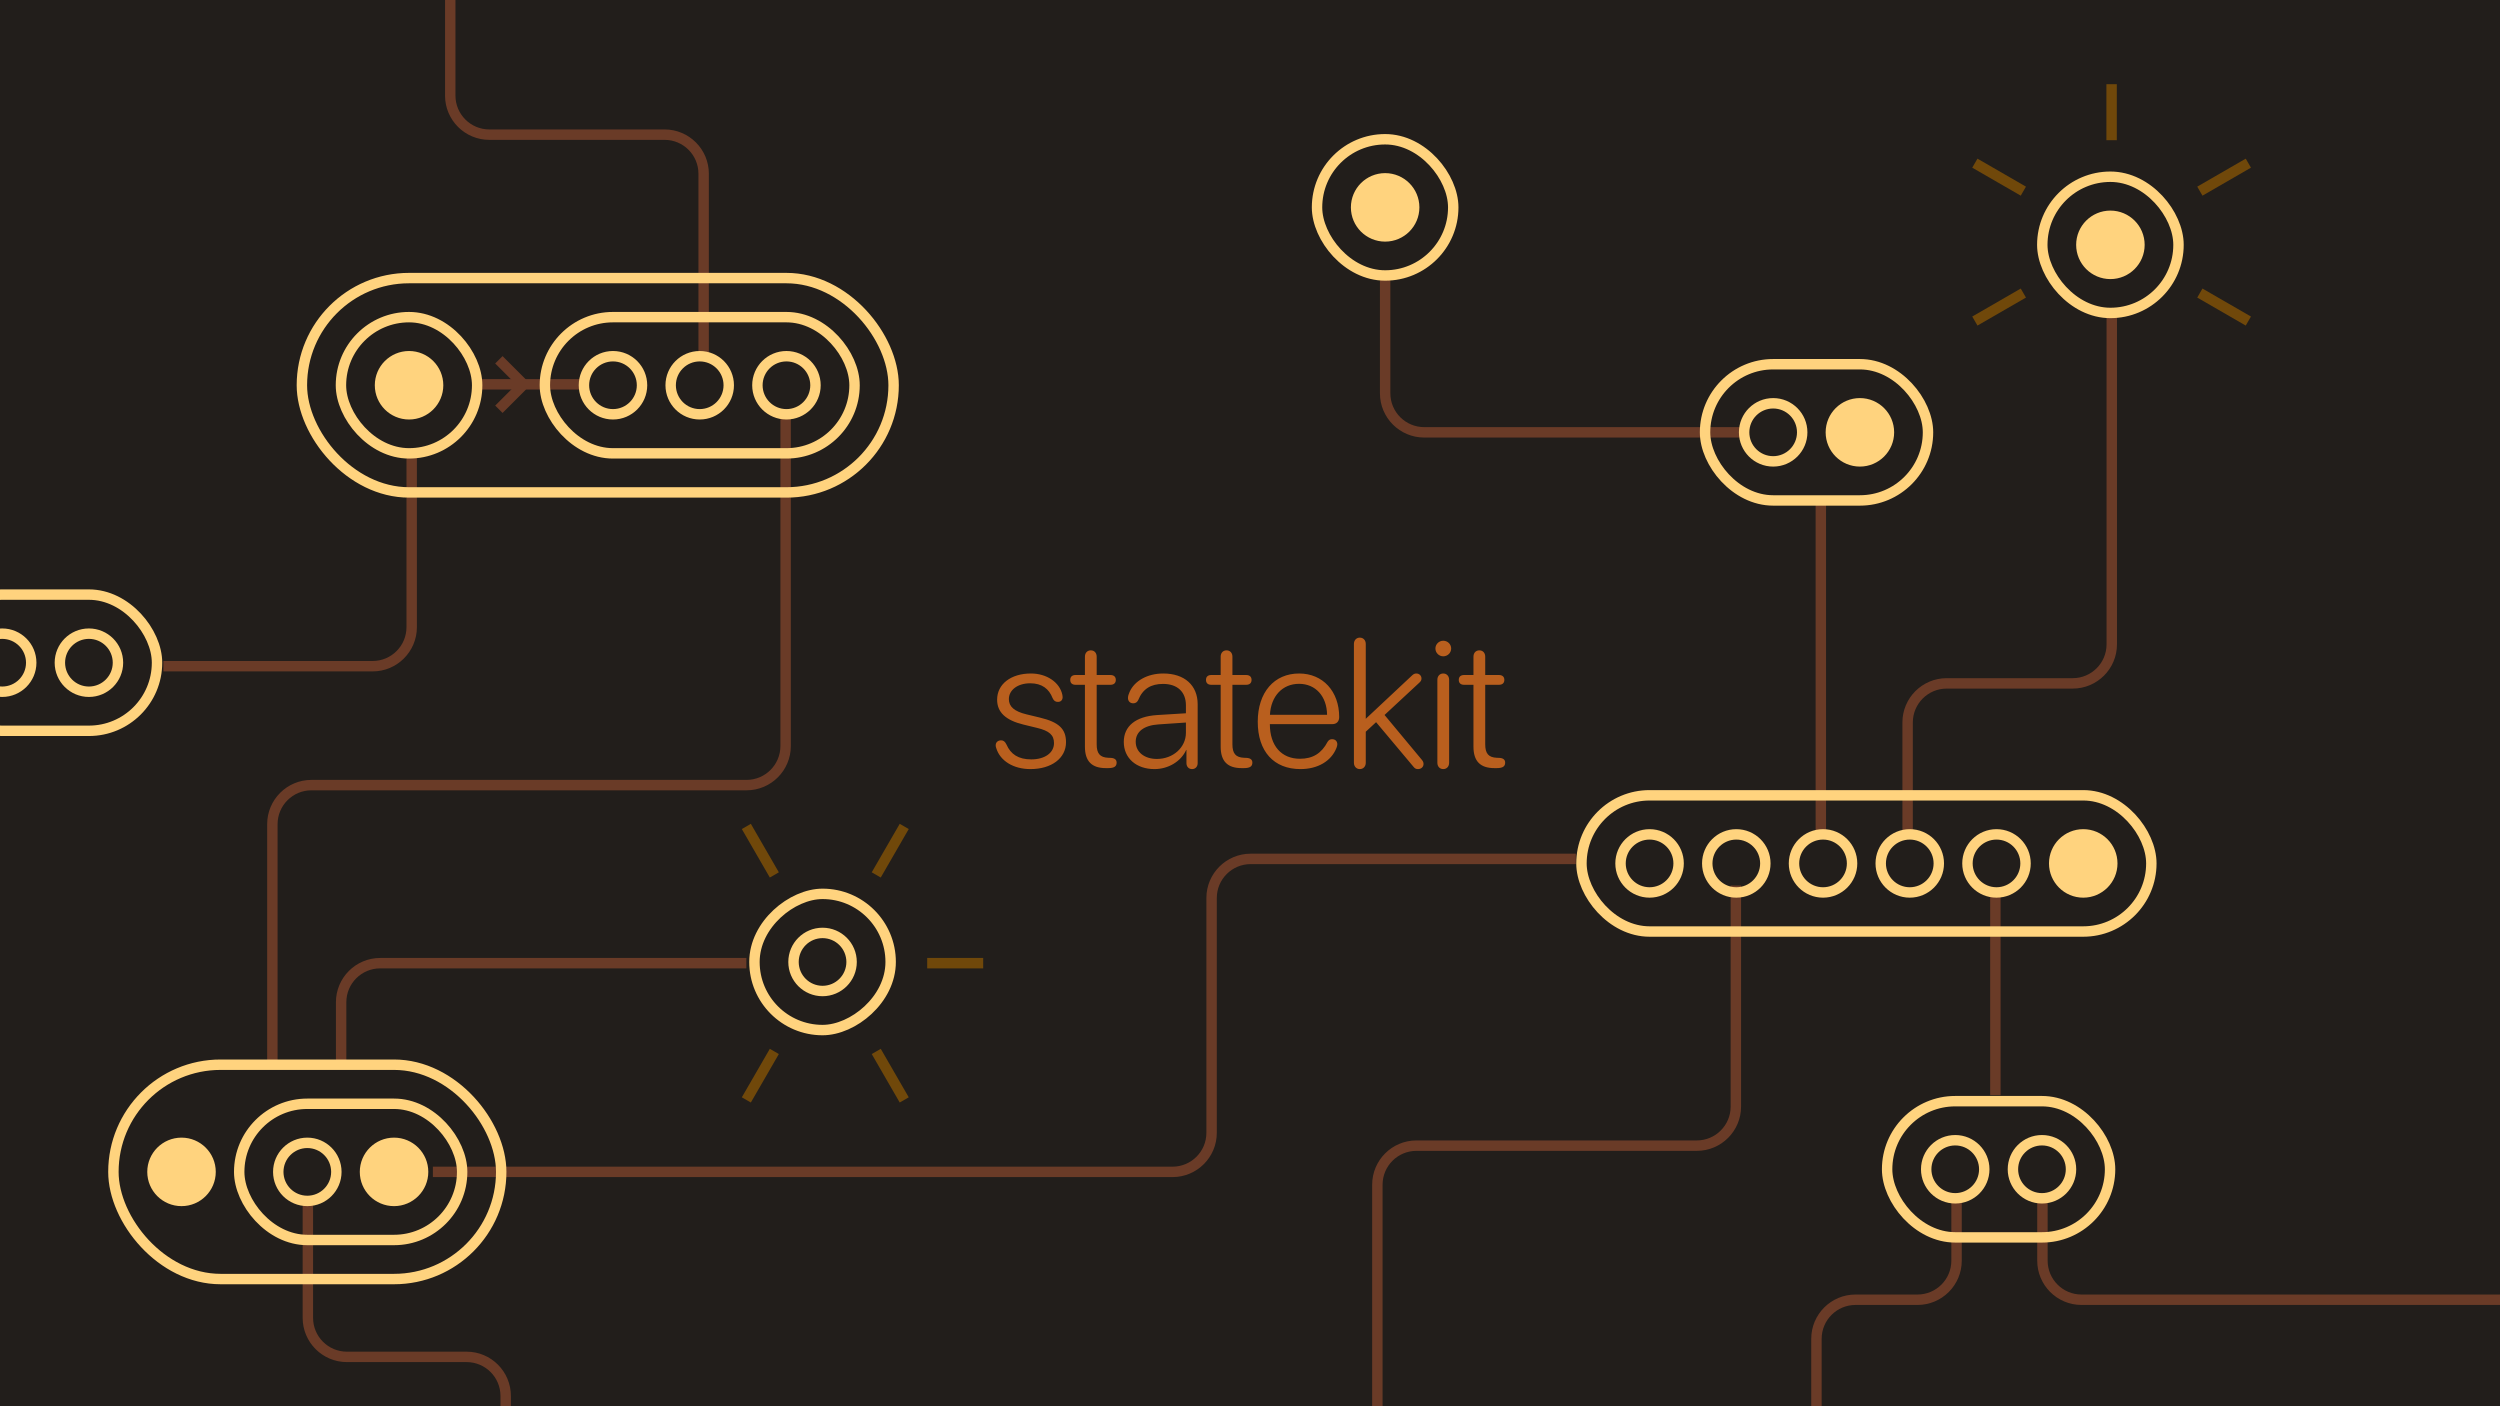 <svg width="1920" height="1080" viewBox="0 0 1920 1080" fill="none" xmlns="http://www.w3.org/2000/svg">
<g clip-path="url(#clip0_402_265)">
<rect width="1920" height="1080" fill="#221E1B"/>
<path d="M332.461 900.004H900.506C917.075 900.004 930.506 886.572 930.506 870.004V689.633C930.506 673.064 943.938 659.633 960.506 659.633H1210.24" stroke="#6A3B27" stroke-width="8" stroke-linejoin="round"/>
<path d="M388.367 1132.96V1072.09C388.367 1055.52 374.936 1042.09 358.367 1042.09H266.438C249.869 1042.09 236.438 1028.66 236.438 1012.09V924.234" stroke="#6A3B27" stroke-width="8" stroke-linejoin="round"/>
<path d="M125.492 511.64H286.18C302.748 511.64 316.18 498.209 316.18 481.64V345.781" stroke="#6A3B27" stroke-width="8" stroke-linejoin="round"/>
<rect x="-50.63" y="456.65" width="171.223" height="104.611" rx="52.306" stroke="#FFD37E" stroke-width="8" stroke-linejoin="round"/>
<circle cx="1.675" cy="508.956" r="22.306" stroke="#FFD37E" stroke-width="8" stroke-linejoin="round"/>
<circle cx="68.287" cy="508.956" r="22.306" stroke="#FFD37E" stroke-width="8" stroke-linejoin="round"/>
<path d="M209.188 814.095V632.959C209.188 616.391 222.619 602.959 239.188 602.959H573.354C589.922 602.959 603.354 589.528 603.354 572.959V318.172" stroke="#6A3B27" stroke-width="8" stroke-linejoin="round"/>
<path d="M261.989 814.096V769.715C261.989 753.146 275.421 739.715 291.989 739.715H573.187" stroke="#6A3B27" stroke-width="8" stroke-linejoin="round"/>
<path d="M345.793 -22.08V73.413C345.793 89.982 359.225 103.413 375.793 103.413H510.399C526.967 103.413 540.399 116.845 540.399 133.413V272.556" stroke="#6A3B27" stroke-width="8" stroke-linejoin="round"/>
<path d="M367.546 295.156H448.721" stroke="#6A3B27" stroke-width="8" stroke-linejoin="round"/>
<path d="M1395.03 1112.52V1028.2C1395.03 1011.63 1408.46 998.199 1425.03 998.199H1472.63C1489.2 998.199 1502.63 984.767 1502.63 968.199V920.862" stroke="#6A3B27" stroke-width="8" stroke-linejoin="round"/>
<path d="M2083.87 1112.52V1028.2C2083.87 1011.63 2070.44 998.199 2053.87 998.199H1598.59C1582.02 998.199 1568.59 984.767 1568.59 968.199V920.862" stroke="#6A3B27" stroke-width="8" stroke-linejoin="round"/>
<path d="M1057.82 1119.93V909.858C1057.82 893.289 1071.25 879.858 1087.82 879.858H1303.14C1319.71 879.858 1333.14 866.426 1333.14 849.858V680.08" stroke="#6A3B27" stroke-width="8" stroke-linejoin="round"/>
<path d="M1621.84 237.16V494.836C1621.84 511.404 1608.41 524.836 1591.84 524.836H1495.05C1478.49 524.836 1465.05 538.267 1465.05 554.836V641.164" stroke="#6A3B27" stroke-width="8" stroke-linejoin="round"/>
<path d="M1338.77 332.033L1093.79 332.033C1077.22 332.033 1063.79 318.602 1063.79 302.033L1063.79 214.321" stroke="#6A3B27" stroke-width="8" stroke-linejoin="round"/>
<path d="M1532.45 685.409V841.128" stroke="#6A3B27" stroke-width="8" stroke-linejoin="round"/>
<path d="M1398.4 385.53V640.163" stroke="#6A3B27" stroke-width="8" stroke-linejoin="round"/>
<rect x="1309.48" y="279.728" width="171.223" height="104.611" rx="52.306" stroke="#FFD37E" stroke-width="8" stroke-linejoin="round"/>
<circle cx="1361.79" cy="332.033" r="22.306" stroke="#FFD37E" stroke-width="8" stroke-linejoin="round"/>
<circle cx="1428.4" cy="332.033" r="22.306" fill="#FFD37E" stroke="#FFD37E" stroke-width="8" stroke-linejoin="round"/>
<rect x="1214.56" y="610.798" width="437.668" height="104.611" rx="52.306" stroke="#FFD37E" stroke-width="8" stroke-linejoin="round"/>
<circle cx="1266.87" cy="663.104" r="22.306" stroke="#FFD37E" stroke-width="8" stroke-linejoin="round"/>
<circle cx="1333.48" cy="663.104" r="22.306" stroke="#FFD37E" stroke-width="8" stroke-linejoin="round"/>
<circle cx="1400.09" cy="663.104" r="22.306" stroke="#FFD37E" stroke-width="8" stroke-linejoin="round"/>
<circle cx="1466.7" cy="663.104" r="22.306" stroke="#FFD37E" stroke-width="8" stroke-linejoin="round"/>
<circle cx="1533.31" cy="663.104" r="22.306" stroke="#FFD37E" stroke-width="8" stroke-linejoin="round"/>
<circle cx="1599.93" cy="663.104" r="22.306" fill="#FFD37E" stroke="#FFD37E" stroke-width="8" stroke-linejoin="round"/>
<rect x="1449.31" y="845.698" width="171.223" height="104.611" rx="52.306" stroke="#FFD37E" stroke-width="8" stroke-linejoin="round"/>
<circle cx="1501.62" cy="898.004" r="22.306" stroke="#FFD37E" stroke-width="8" stroke-linejoin="round"/>
<circle cx="1568.23" cy="898.004" r="22.306" stroke="#FFD37E" stroke-width="8" stroke-linejoin="round"/>
<path d="M791.355 590.662C778.299 590.662 768.182 584.373 765.174 574.734C764.832 573.914 764.695 573.162 764.695 572.41C764.695 570.018 766.473 568.582 768.865 568.582C770.643 568.582 771.873 569.539 772.967 571.795C776.248 579.246 782.059 583.211 792.039 583.211C802.293 583.211 809.471 578.289 809.471 570.701C809.471 564.549 805.916 561.268 796.414 559.012L786.023 556.482C772.283 553.133 765.789 546.98 765.789 537.342C765.789 525.447 776.316 517.244 791.766 517.244C803.934 517.244 813.914 524.08 815.896 533.65C816.033 534.334 816.102 534.881 816.102 535.359C816.102 537.615 814.734 539.051 812.547 539.051C810.633 539.051 809.402 538.367 808.377 536.111C805.643 529.07 800.242 524.764 791.219 524.764C781.58 524.764 774.812 529.891 774.812 536.932C774.812 542.674 778.982 546.365 788.348 548.621L798.533 551.082C813.162 554.568 818.699 559.764 818.699 570.018C818.699 582.322 807.557 590.662 791.355 590.662ZM833.227 573.436V525.926H826.049C823.383 525.926 821.948 524.559 821.948 522.166C821.948 519.773 823.383 518.406 826.049 518.406H833.227V504.324C833.227 501.385 835.073 499.471 837.739 499.471C840.405 499.471 842.25 501.385 842.25 504.324V518.406H852.778C855.444 518.406 856.948 519.773 856.948 522.166C856.948 524.559 855.444 525.926 852.778 525.926H842.25V571.658C842.25 578.631 844.711 581.707 851.205 581.98L853.188 582.049C856.127 582.254 857.563 583.484 857.563 585.672C857.563 588.406 855.991 589.91 851.137 589.91H849.291C838.491 589.91 833.227 584.646 833.227 573.436ZM886.651 590.662C872.637 590.662 863.067 582.254 863.067 569.812C863.067 557.713 872.091 550.262 888.565 549.168L910.782 547.801V541.648C910.782 531.395 904.288 525.242 893.214 525.242C883.985 525.242 877.628 529.002 874.141 537.684C873.321 539.324 872.091 540.145 870.313 540.145C867.921 540.145 866.28 538.504 866.28 536.043C866.28 534.676 866.759 533.035 867.511 531.463C871.202 522.986 881.114 517.244 893.419 517.244C909.688 517.244 919.805 526.336 919.805 540.828V586.082C919.805 588.816 918.028 590.662 915.499 590.662C912.97 590.662 911.192 588.816 911.192 586.082V575.965H910.987C907.022 584.783 897.247 590.662 886.651 590.662ZM888.497 582.869C900.938 582.869 910.782 574.051 910.782 562.771V554.91L889.659 556.346C878.448 557.098 872.227 562.02 872.227 569.676C872.227 577.605 878.927 582.869 888.497 582.869ZM937.478 573.436V525.926H930.3C927.634 525.926 926.198 524.559 926.198 522.166C926.198 519.773 927.634 518.406 930.3 518.406H937.478V504.324C937.478 501.385 939.323 499.471 941.989 499.471C944.655 499.471 946.501 501.385 946.501 504.324V518.406H957.029C959.695 518.406 961.198 519.773 961.198 522.166C961.198 524.559 959.695 525.926 957.029 525.926H946.501V571.658C946.501 578.631 948.962 581.707 955.456 581.98L957.439 582.049C960.378 582.254 961.814 583.484 961.814 585.672C961.814 588.406 960.241 589.91 955.388 589.91H953.542C942.741 589.91 937.478 584.646 937.478 573.436ZM998.763 590.662C978.324 590.662 965.951 577.127 965.951 554.295C965.951 531.736 978.529 517.244 997.738 517.244C1015.92 517.244 1028.5 530.916 1028.5 550.672C1028.5 554.09 1026.52 556.141 1023.17 556.141H975.248C975.248 572.82 984.203 582.732 998.353 582.732C1008.27 582.732 1014.96 578.562 1019.61 569.676C1020.5 568.309 1021.53 567.693 1023.03 567.693C1025.42 567.693 1027.06 569.197 1027.06 571.658C1027.06 572.41 1026.79 573.436 1026.38 574.461C1022.35 584.578 1012.02 590.662 998.763 590.662ZM975.316 548.963H1019.2C1019 534.676 1010.32 525.174 997.67 525.174C984.955 525.174 976.068 534.607 975.316 548.963ZM1044.33 590.662C1041.73 590.662 1039.81 588.68 1039.81 585.809V494.549C1039.81 491.678 1041.73 489.695 1044.33 489.695C1046.99 489.695 1048.91 491.678 1048.91 494.549V552.039L1084.45 518.748C1085.62 517.654 1086.5 517.244 1087.8 517.244C1089.99 517.244 1091.7 518.953 1091.7 521.004C1091.7 522.303 1091.29 523.123 1090.2 524.148L1063.33 549.1L1092.04 583.621C1092.93 584.715 1093.27 585.604 1093.27 586.766C1093.27 589.021 1091.43 590.662 1089.03 590.662C1087.6 590.662 1086.64 590.252 1085.62 588.953L1056.84 554.637L1048.91 561.951V585.809C1048.91 588.68 1046.99 590.662 1044.33 590.662ZM1108.41 504.051C1105.13 504.051 1102.4 501.385 1102.4 498.035C1102.4 494.754 1105.13 492.088 1108.41 492.088C1111.76 492.088 1114.5 494.754 1114.5 498.035C1114.5 501.385 1111.76 504.051 1108.41 504.051ZM1108.41 590.662C1105.75 590.662 1103.9 588.68 1103.9 585.809V522.098C1103.9 519.227 1105.75 517.244 1108.41 517.244C1111.08 517.244 1112.93 519.227 1112.93 522.098V585.809C1112.93 588.68 1111.08 590.662 1108.41 590.662ZM1131.62 573.436V525.926H1124.45C1121.78 525.926 1120.34 524.559 1120.34 522.166C1120.34 519.773 1121.78 518.406 1124.45 518.406H1131.62V504.324C1131.62 501.385 1133.47 499.471 1136.14 499.471C1138.8 499.471 1140.65 501.385 1140.65 504.324V518.406H1151.17C1153.84 518.406 1155.34 519.773 1155.34 522.166C1155.34 524.559 1153.84 525.926 1151.17 525.926H1140.65V571.658C1140.65 578.631 1143.11 581.707 1149.6 581.98L1151.58 582.049C1154.52 582.254 1155.96 583.484 1155.96 585.672C1155.96 588.406 1154.39 589.91 1149.53 589.91H1147.69C1136.89 589.91 1131.62 584.646 1131.62 573.436Z" fill="#B95F1E"/>
<rect x="1011.48" y="106.955" width="104.611" height="104.611" rx="52.306" stroke="#FFD37E" stroke-width="8" stroke-linejoin="round"/>
<circle cx="1063.79" cy="159.261" r="22.306" fill="#FFD37E" stroke="#FFD37E" stroke-width="8" stroke-linejoin="round"/>
<rect x="87.098" y="817.698" width="297.834" height="164.611" rx="82.306" stroke="#FFD37E" stroke-width="8" stroke-linejoin="round"/>
<circle cx="139.403" cy="900.004" r="22.306" fill="#FFD37E" stroke="#FFD37E" stroke-width="8" stroke-linejoin="round"/>
<rect x="183.709" y="847.698" width="171.223" height="104.611" rx="52.306" stroke="#FFD37E" stroke-width="8" stroke-linejoin="round"/>
<circle cx="236.015" cy="900.004" r="22.306" stroke="#FFD37E" stroke-width="8" stroke-linejoin="round"/>
<circle cx="302.626" cy="900.004" r="22.306" fill="#FFD37E" stroke="#FFD37E" stroke-width="8" stroke-linejoin="round"/>
<rect x="1568.48" y="135.732" width="104.611" height="104.611" rx="52.306" stroke="#FFD37E" stroke-width="8" stroke-linejoin="round"/>
<circle cx="1620.79" cy="188.038" r="22.306" fill="#FFD37E" stroke="#FFD37E" stroke-width="8" stroke-linejoin="round"/>
<path d="M383.139 314.31L400.719 296.729C401.5 295.948 401.5 294.682 400.719 293.901L383.139 276.321" stroke="#6A3B27" stroke-width="8" stroke-linejoin="round"/>
<rect x="231.85" y="213.57" width="454.445" height="164.611" rx="82.306" stroke="#FFD37E" stroke-width="8" stroke-linejoin="round"/>
<rect x="261.85" y="243.57" width="104.611" height="104.611" rx="52.306" stroke="#FFD37E" stroke-width="8" stroke-linejoin="round"/>
<circle cx="314.155" cy="295.876" r="22.306" fill="#FFD37E" stroke="#FFD37E" stroke-width="8" stroke-linejoin="round"/>
<rect x="418.461" y="243.57" width="237.834" height="104.611" rx="52.306" stroke="#FFD37E" stroke-width="8" stroke-linejoin="round"/>
<circle cx="470.767" cy="295.876" r="22.306" stroke="#FFD37E" stroke-width="8" stroke-linejoin="round"/>
<circle cx="537.378" cy="295.876" r="22.306" stroke="#FFD37E" stroke-width="8" stroke-linejoin="round"/>
<circle cx="603.989" cy="295.876" r="22.306" stroke="#FFD37E" stroke-width="8" stroke-linejoin="round"/>
<path d="M1553.93 146.807L1516.69 125.306" stroke="#70480A" stroke-width="8" stroke-linejoin="round"/>
<path d="M1726.73 246.57L1689.49 225.068" stroke="#70480A" stroke-width="8" stroke-linejoin="round"/>
<path d="M1621.71 107.676L1621.71 64.674" stroke="#70480A" stroke-width="8" stroke-linejoin="round"/>
<path d="M1689.49 146.807L1726.73 125.306" stroke="#70480A" stroke-width="8" stroke-linejoin="round"/>
<path d="M1516.69 246.571L1553.93 225.069" stroke="#70480A" stroke-width="8" stroke-linejoin="round"/>
<rect x="684.024" y="686.484" width="104.611" height="104.611" rx="52.306" transform="rotate(90 684.024 686.484)" stroke="#FFD37E" stroke-width="8" stroke-linejoin="round"/>
<circle cx="631.719" cy="738.79" r="22.306" transform="rotate(90 631.719 738.79)" stroke="#FFD37E" stroke-width="8" stroke-linejoin="round"/>
<path d="M672.951 671.938L694.452 634.697" stroke="#70480A" stroke-width="8" stroke-linejoin="round"/>
<path d="M573.187 844.733L594.688 807.492" stroke="#70480A" stroke-width="8" stroke-linejoin="round"/>
<path d="M712.081 739.715L755.083 739.715" stroke="#70480A" stroke-width="8" stroke-linejoin="round"/>
<path d="M672.951 807.491L694.452 844.732" stroke="#70480A" stroke-width="8" stroke-linejoin="round"/>
<path d="M573.187 634.698L594.688 671.939" stroke="#70480A" stroke-width="8" stroke-linejoin="round"/>
</g>
<defs>
<clipPath id="clip0_402_265">
<rect width="1920" height="1080" fill="white"/>
</clipPath>
</defs>
</svg>
